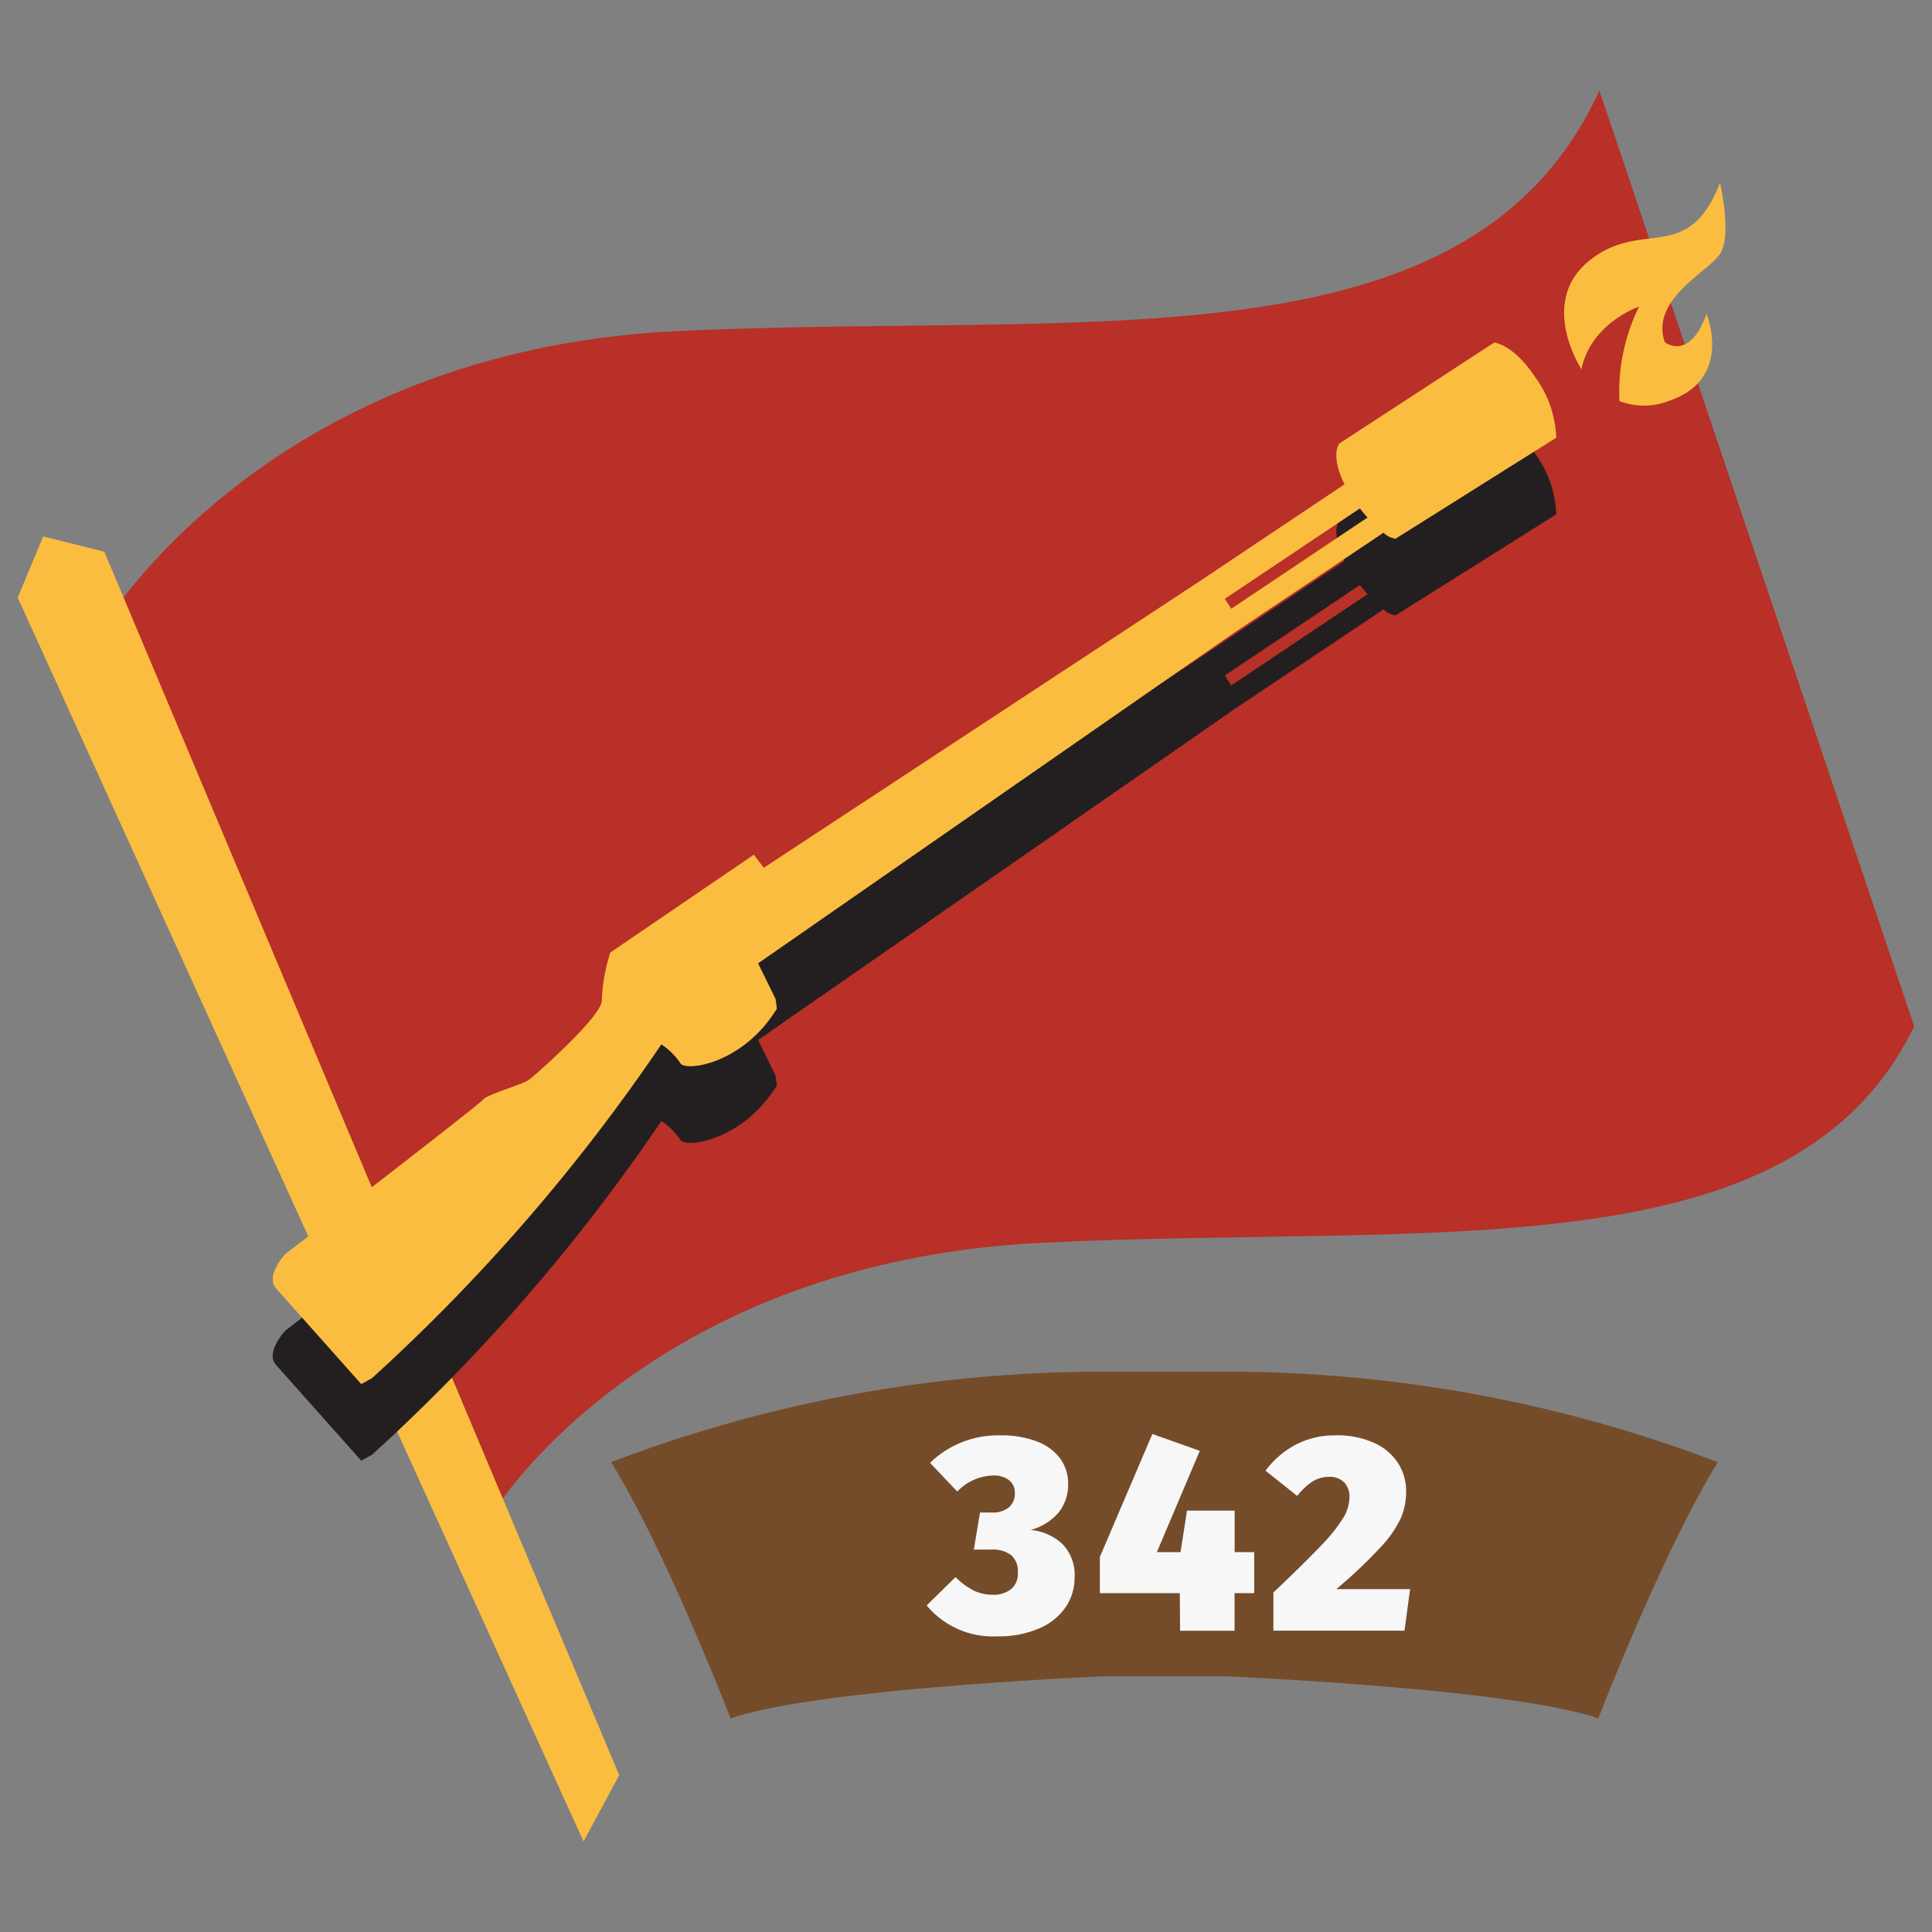 <svg xmlns="http://www.w3.org/2000/svg" width="150" height="150" viewBox="0 0 150 150">
  <rect x="0" y="0" width="150" height="150" fill="#808080" stroke="none"/>
  <defs>
    <style>
      .cls-1 {
        fill: #b83027;
      }

      .cls-1, .cls-2, .cls-3, .cls-4, .cls-5 {
        fill-rule: evenodd;
      }

      .cls-2 {
        fill: #fbbd40;
      }

      .cls-3 {
        fill: #754c29;
      }

      .cls-4 {
        fill: #231f20;
      }

      .cls-5 {
        fill: #f7f7f7;
      }
    </style>
  </defs>
  <g id="ussr_berlin_flametrooper_2_icon">
    <path id="Shape_11_copy_3" data-name="Shape 11 copy 3" class="cls-1" d="M124.179,7.034C114.16,28.843,85.009,24.2,52.7,25.7S7.763,49,7.763,49l30.655,68.242s11.861-19.273,42.5-20.756,58.315,2.471,67.7-16.8Z"/>
    <path id="Shape_11_copy_2" data-name="Shape 11 copy 2" class="cls-2" d="M1.376,46.4l43.93,96.567,2.77-5.145L8.1,42.837,3.355,41.649Z"/>
    <path id="Shape_11_copy" data-name="Shape 11 copy" class="cls-3" d="M85.767,106.5a106.852,106.852,0,0,0-38.323,7.024c4.221,6.791,9.285,19.9,9.285,19.9,6.584-2.342,29.038-3.278,29.038-3.278h9.285s22.454,0.936,29.038,3.278c0,0,5.064-13.112,9.285-19.9A106.852,106.852,0,0,0,95.053,106.5H85.767Z"/>
    <path class="cls-4" d="M120.826,39.936l-12.474,7.84a1.672,1.672,0,0,1-.937-0.464L95.794,55.09,58.858,80.744l1.358,2.769,0.1,0.751c-2.649,4.34-7.156,4.915-7.5,4.222a5.262,5.262,0,0,0-1.469-1.451,144.323,144.323,0,0,1-22.464,25.911l-0.835.46-6.616-7.432c-0.87-.977.73-2.672,0.73-2.672S37.176,91.755,37.5,91.331s3.071-1.173,3.581-1.555,5.757-5.006,5.644-6.184a14.018,14.018,0,0,1,.657-3.686l11.151-7.6,0.763,1.02L93.048,51.14l11.344-7.592c-1.162-2.335-.385-3.182-0.385-3.182l12-7.821s1.492,0.112,3.211,2.721A8.454,8.454,0,0,1,120.826,39.936ZM95.093,52.443l0.5,0.771,10.582-7.082c-0.2-.222-0.4-0.455-0.592-0.709Z"/>
    <path id="Shape_22_copy" data-name="Shape 22 copy" class="cls-2" d="M120.826,33.985l-12.474,7.84a1.672,1.672,0,0,1-.937-0.464L95.79,49.141,58.858,74.793l1.358,2.769,0.1,0.751c-2.649,4.34-7.156,4.915-7.5,4.222a5.263,5.263,0,0,0-1.469-1.451A144.32,144.32,0,0,1,28.883,107l-0.835.46-6.616-7.432c-0.87-.978.73-2.672,0.73-2.672S37.176,85.8,37.5,85.38s3.071-1.173,3.581-1.555,5.757-5.006,5.644-6.184a14.019,14.019,0,0,1,.657-3.686l11.151-7.6,0.763,1.02L93.048,45.189,104.392,37.6c-1.162-2.335-.385-3.182-0.385-3.182l12-7.821s1.492,0.112,3.211,2.721A8.454,8.454,0,0,1,120.826,33.985ZM95.093,46.492l0.5,0.771,10.582-7.082c-0.2-.222-0.4-0.455-0.592-0.709Z"/>
    <path id="Shape_23_copy_4" data-name="Shape 23 copy 4" class="cls-2" d="M122.781,28.667s-3.427-5.236.667-8.473,7.616,0.381,10.091-6c0,0,.952,4.094,0,5.521s-5.427,3.522-4.284,6.854c0,0,1.9,1.523,3.237-2.19,0,0,2.126,5.067-2.952,6.759a5.272,5.272,0,0,1-3.807,0,14.951,14.951,0,0,1,1.523-7.33S123.543,25.05,122.781,28.667Z"/>
    <path id="_342" data-name="342" class="cls-5" d="M77.657,111.443a7.517,7.517,0,0,0-5.448,2.136l2.114,2.223a3.956,3.956,0,0,1,2.789-1.243,1.911,1.911,0,0,1,1.231.36,1.228,1.228,0,0,1,.447,1.013,1.391,1.391,0,0,1-.458,1.1,1.987,1.987,0,0,1-1.351.4H76.088l-0.479,2.877h1.308a2.443,2.443,0,0,1,1.6.435,1.709,1.709,0,0,1,.512,1.373,1.535,1.535,0,0,1-.534,1.264,2.116,2.116,0,0,1-1.384.436,3.428,3.428,0,0,1-1.493-.316,5.537,5.537,0,0,1-1.427-1.057l-2.245,2.2a6.672,6.672,0,0,0,5.47,2.4,7.866,7.866,0,0,0,3.28-.621,4.73,4.73,0,0,0,2.049-1.656,4.033,4.033,0,0,0,.686-2.277,3.438,3.438,0,0,0-.959-2.626,4.183,4.183,0,0,0-2.463-1.079,4.319,4.319,0,0,0,2.179-1.351,3.453,3.453,0,0,0,.741-2.245,3.244,3.244,0,0,0-.61-1.939,3.961,3.961,0,0,0-1.8-1.329,7.648,7.648,0,0,0-2.866-.48h0Zm18.2,9.066v-3.226h-3.7l-0.5,3.226H89.818l3.334-7.867-3.683-1.308-4.075,9.545v2.811H91.6l0.022,2.921h4.228V123.69h1.526v-3.181H95.854Zm7.823-9.066a6.454,6.454,0,0,0-3.116.741,6.963,6.963,0,0,0-2.31,2l2.463,1.961a4.924,4.924,0,0,1,1.187-1.122,2.4,2.4,0,0,1,1.3-.36,1.539,1.539,0,0,1,1.155.425,1.6,1.6,0,0,1,.414,1.166,3.184,3.184,0,0,1-.479,1.591,12.638,12.638,0,0,1-1.689,2.114q-1.211,1.285-3.738,3.683v2.964h10.177l0.436-3.226h-5.731a37.4,37.4,0,0,0,3.454-3.269,8.754,8.754,0,0,0,1.569-2.266,5.28,5.28,0,0,0,.4-2.07,4.01,4.01,0,0,0-.621-2.169,4.292,4.292,0,0,0-1.863-1.579,6.973,6.973,0,0,0-3.008-.589h0Z"/>
  </g>
</svg>
